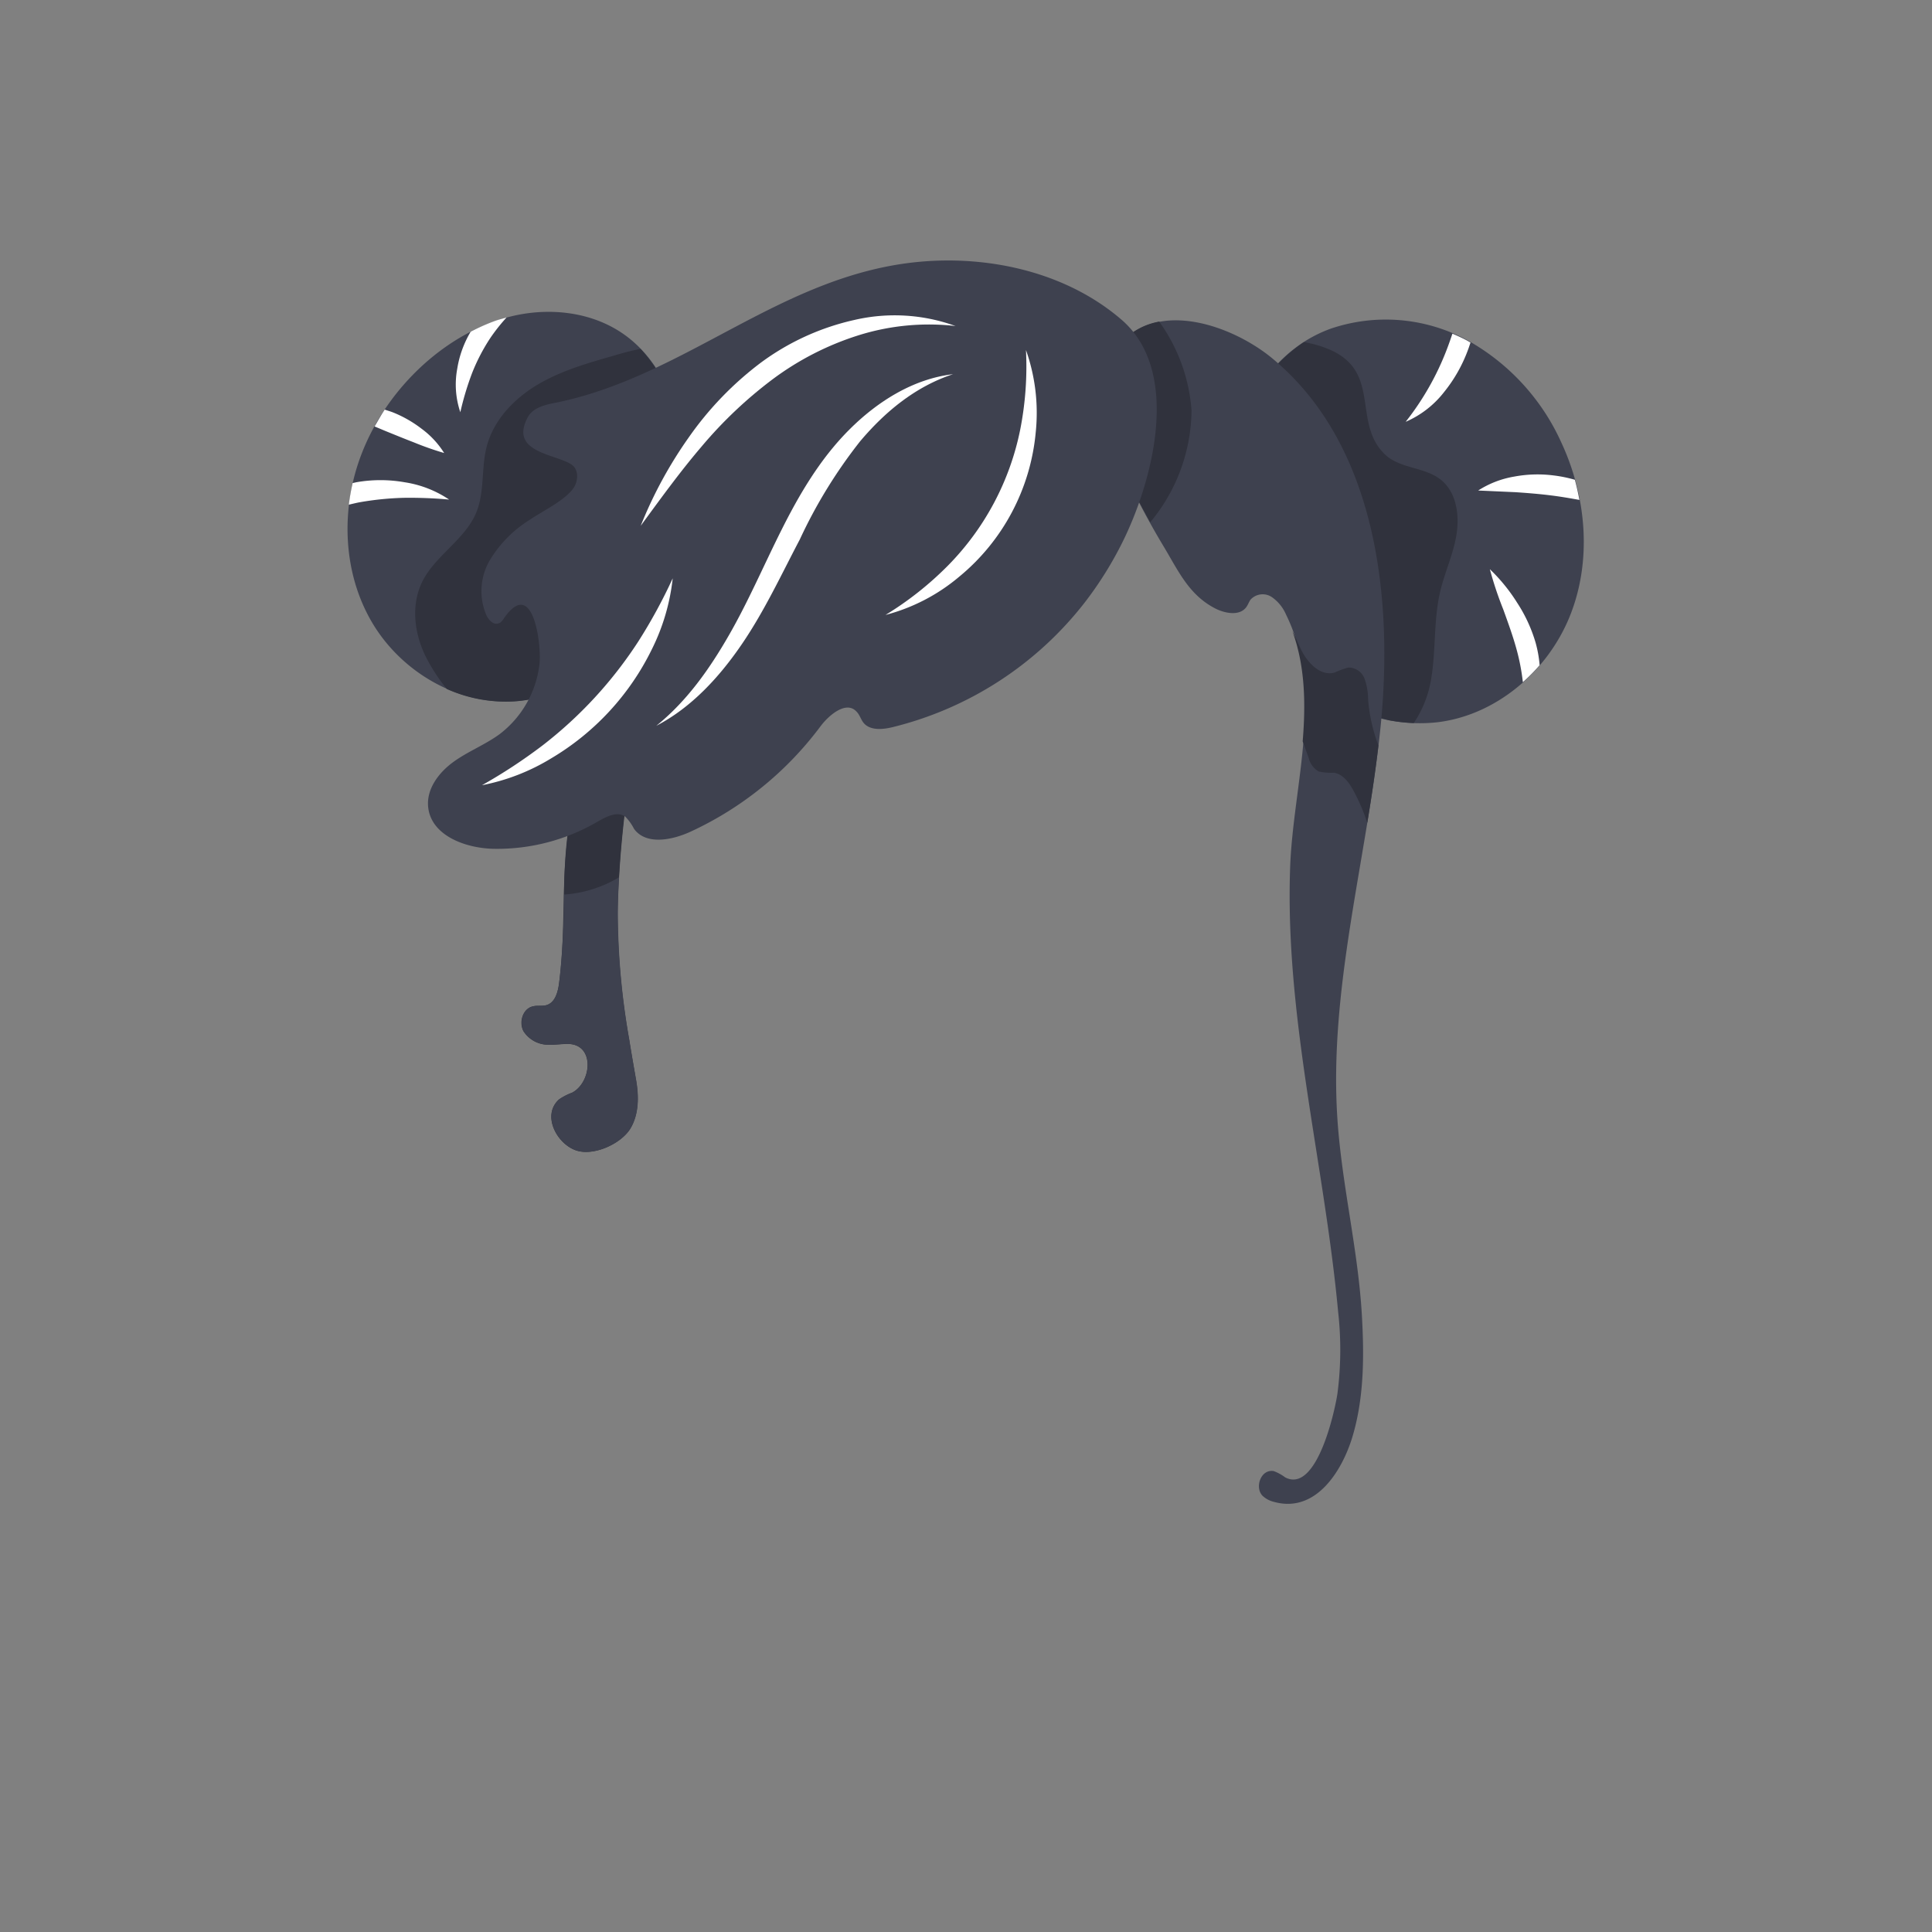 <svg xmlns="http://www.w3.org/2000/svg" viewBox="0 0 288 288"><rect x="0" y="0" width="288" height="288" fill="#808080" stroke="none"/><defs><style>.cls-1{isolation:isolate;}.cls-2{fill:#3e414f;}.cls-3{fill:#30323d;}.cls-4{mix-blend-mode:soft-light;}.cls-5{fill:#fff;}</style></defs><title>hair06_blackМонтажная область 46</title><g class="cls-1"><g id="hair_fem" data-name="hair fem"><g id="hair06"><g id="hair06_black" data-name="hair06 black"><path class="cls-2" d="M232.76,66a32.94,32.94,0,0,0-14-15.27A25.54,25.54,0,0,0,198.35,49c-6.17,2.24-10.45,7.22-13,13.19,2.44.95,3.1,4,2,6.15,3.46,5.93,6,12.27,8.85,18.48,2.47,5.31,5.15,10.36,6.5,16a4.34,4.34,0,0,1,1.62,3.86,24.26,24.26,0,0,0,9.82,1c8.82-1,16.53-7.57,19.86-15.8S236.51,74.07,232.76,66Z"/><path class="cls-3" d="M214.7,71.45c-2.42-1.86-6.08-1.6-8.27-3.73-4.89-4.74-.45-12.32-8.3-15.64A16.65,16.65,0,0,0,194.37,51a24.35,24.35,0,0,0-9,11.19c2.42,1,3.06,4,1.93,6.14,3.46,5.93,6,12.27,8.85,18.48,2.47,5.31,5.15,10.36,6.5,16a4.34,4.34,0,0,1,1.61,3.87c.76.18,1.66.36,2.77.68a24.8,24.8,0,0,0,3.72.42,16.51,16.51,0,0,0,2.61-6.7c.7-4.26.34-8.67,1.32-12.87.68-2.91,2-5.66,2.45-8.61S217.07,73.27,214.7,71.45Z"/><g class="cls-4"><path class="cls-5" d="M209.54,62.88a14.56,14.56,0,0,0,5.73-4.44,22.11,22.11,0,0,0,3.59-6.37c.13-.34.23-.69.35-1l-.47-.28c-.73-.39-1.47-.73-2.23-1.05-.15.44-.3.89-.46,1.33A41.22,41.22,0,0,1,209.54,62.88Z"/><path class="cls-5" d="M231.57,70.87a18.87,18.87,0,0,0-5.82.17,14.34,14.34,0,0,0-5.4,2.08l5.56.25c1.79.12,3.55.26,5.29.48,1.41.17,2.83.42,4.24.67-.19-1-.41-2-.68-3A19.67,19.67,0,0,0,231.57,70.87Z"/><path class="cls-5" d="M226.16,89.85a26,26,0,0,0-4.07-5,53,53,0,0,0,2,6c.7,1.94,1.39,3.83,1.92,5.73a31.52,31.52,0,0,1,1,5.11,26.67,26.67,0,0,0,2.5-2.53,17.76,17.76,0,0,0-.61-3.39A22.34,22.34,0,0,0,226.16,89.85Z"/></g><path class="cls-2" d="M77.07,104.5c7.77-.67,14.63-5.77,18.62-12.3,2.17-3.55,2.54-7.46,3.79-11.36A39.35,39.35,0,0,0,101.58,67c-.33-6.61-3.16-13.33-8.56-17.15s-12.83-4.24-19.12-2C65,50.92,57.41,58.72,54,67.41c-3.22,8.1-3,17.68,1.37,25.22S68.39,105.25,77.07,104.5Z"/><path class="cls-3" d="M101.58,67a23.36,23.36,0,0,0-6.1-15c-1.33.27-2.66.61-3.92,1-3.94,1.12-7.93,2.26-11.44,4.35s-6.56,5.29-7.58,9.26c-.82,3.21-.28,6.72-1.54,9.78-1.65,4-6,6.34-8,10.21-1.85,3.65-1.23,8.18.72,11.77a26.29,26.29,0,0,0,2.89,4.34,21.48,21.48,0,0,0,10.42,1.82c7.77-.67,14.63-5.77,18.62-12.3,2.17-3.55,2.54-7.46,3.79-11.36A39.35,39.35,0,0,0,101.58,67Z"/><g class="cls-4"><path class="cls-5" d="M60.15,74.21a65.07,65.07,0,0,1,6.8.26,16.23,16.23,0,0,0-6.63-2.58,20.75,20.75,0,0,0-7.21,0l-.54.12A31.17,31.17,0,0,0,52,75.23c.54-.12,1.07-.26,1.62-.36A44.57,44.57,0,0,1,60.15,74.21Z"/><path class="cls-5" d="M61.71,65.95a45.57,45.57,0,0,0,4.5,1.58,13.18,13.18,0,0,0-3.34-3.6,18,18,0,0,0-4.23-2.43c-.42-.17-.86-.29-1.29-.44-.55.82-1,1.66-1.51,2.51l1.67.7C58.89,64.83,60.28,65.4,61.71,65.95Z"/><path class="cls-5" d="M68.62,61.45a43.34,43.34,0,0,1,1.77-5.88,28.6,28.6,0,0,1,2.67-5.14,27.31,27.31,0,0,1,2.45-3.1c-.54.15-1.08.29-1.61.47a29,29,0,0,0-3.74,1.65,15.59,15.59,0,0,0-2,5.52A12.87,12.87,0,0,0,68.62,61.45Z"/></g><path class="cls-3" d="M93.79,155c.32,2,.66,3.92,1,5.89.44,2.48.47,5.18-.82,7.33-1.39,2.32-5.6,4.22-8.22,3.23-2.81-1.05-5-5.23-2.42-7.56a8.75,8.75,0,0,1,1.94-1c2.92-1.51,3.46-7.21-.6-7.27-.94,0-1.88.15-2.82.12a4.42,4.42,0,0,1-3.81-2c-.72-1.32-.15-3.31,1.31-3.7.71-.19,1.49,0,2.19-.23,1.22-.42,1.62-1.93,1.79-3.21,1.11-8.13.21-16.53,1.64-24.59a16.55,16.55,0,0,1,4.06-8.58c1.25-1.29,6.13-5.42,5.33-.82a151.86,151.86,0,0,0-2.3,23.51A110.54,110.54,0,0,0,93.79,155Z"/><path class="cls-3" d="M94.38,112.6c.8-4.61-4.08-.48-5.33.82A16.55,16.55,0,0,0,85,122a75.2,75.2,0,0,0-.92,11.35,18.3,18.3,0,0,0,8.2-2.56A166.7,166.7,0,0,1,94.38,112.6Z"/><path class="cls-2" d="M84.07,133.35a120.49,120.49,0,0,1-.72,13.24c-.17,1.28-.57,2.78-1.79,3.21-.7.24-1.48,0-2.19.23-1.45.39-2,2.38-1.31,3.7a4.42,4.42,0,0,0,3.81,2c.94,0,1.88-.14,2.82-.12,4.06.06,3.52,5.75.6,7.27a8.75,8.75,0,0,0-1.94,1c-2.6,2.33-.39,6.5,2.42,7.56,2.62,1,6.83-.92,8.22-3.23,1.29-2.16,1.27-4.86.82-7.33-.35-2-.69-3.93-1-5.89a110.55,110.55,0,0,1-1.71-18.9c0-1.78.09-3.55.19-5.32A18.3,18.3,0,0,1,84.07,133.35Z"/><path class="cls-2" d="M205.8,108.35c-2,19.56-7.75,38.9-6.43,58.52.66,9.77,3.07,19.36,3.64,29.14.35,6.05.35,12.37-1.42,18.22-1.52,5-5.41,11.37-11.65,9.66a3.79,3.79,0,0,1-1.73-.91c-1.21-1.23-.28-4,1.65-3.69a6.76,6.76,0,0,1,1.72.94c4.67,2.43,7.37-9.7,7.79-12.49a50.59,50.59,0,0,0,.1-12.22c-2.06-22.21-8-44.11-7.14-66.52.49-12.14,5.07-25.88-.62-37.38A6.1,6.1,0,0,0,189.58,89a2.45,2.45,0,0,0-3.14.36c-.26.34-.39.77-.64,1.12-.95,1.33-3,1-4.47.31-4.05-2-5.63-5.61-7.83-9.27a116.72,116.72,0,0,1-6.59-12.62c-2.29-5.12-4.26-10.89-1-16.16,5.41-8.7,17.64-4.42,23.82.74C205.33,66.45,207.7,89.45,205.8,108.35Z"/><path class="cls-3" d="M172.8,47.94a10.06,10.06,0,0,0-6.89,4.75c-3.27,5.27-1.3,11,1,16.16,1.37,3.08,2.93,6.07,4.56,9,.21-.25.41-.5.6-.75a26.39,26.39,0,0,0,5.55-15.89A25.84,25.84,0,0,0,172.8,47.94Z"/><path class="cls-3" d="M196.57,115a8.77,8.77,0,0,0,2.29.19c1.35.21,2.26,1.48,2.91,2.69a29.39,29.39,0,0,1,2.05,4.78c.63-3.84,1.21-7.68,1.66-11.53a25.07,25.07,0,0,1-1.54-6.87,9.28,9.28,0,0,0-.52-3.06A2.55,2.55,0,0,0,201,99.51a11,11,0,0,0-2,.73c-2.15.65-4.13-1.46-5.09-3.49-.41-.87-.8-1.8-1.26-2.67,1.91,5.2,2,10.79,1.54,16.43l.9,2.48A3.15,3.15,0,0,0,196.57,115Z"/><path class="cls-2" d="M167.33,80.81a54.31,54.31,0,0,1-5.59,8.95,52,52,0,0,1-28.66,18.63c-1.53.37-3.43.55-4.39-.69-.38-.5-.54-1.15-1-1.61-1.48-1.65-4,.37-5.35,2.14A50.64,50.64,0,0,1,102.89,124c-2.77,1.26-6.6,2-8.38-.45a7.21,7.21,0,0,0-1.3-1.81c-1.19-.87-2.82,0-4.09.72a29.66,29.66,0,0,1-15.52,4.07c-4.25-.08-9.39-2-9.78-6.28-.25-2.67,1.61-5.11,3.78-6.68s4.72-2.55,6.89-4.14a15.36,15.36,0,0,0,5.93-10.45c.32-2.58-.83-12.81-5.06-7.14-.32.42-.59,1-1.1,1.1-.74.22-1.42-.52-1.75-1.22a9.13,9.13,0,0,1,.42-8.06,18,18,0,0,1,6-6.15c1.92-1.31,5-2.76,6.42-4.56.88-1.09,1-3-.21-3.73-2.33-1.55-9.18-1.76-6.53-6.9C79.37,60.75,81.3,60.32,83,60c19.57-4.05,33.71-19.23,54.36-21,10.47-.89,21.77,1.7,29.85,8.68C176.13,55.41,171.87,71.66,167.33,80.81Z"/><g class="cls-4"><path class="cls-5" d="M142.44,48.6A35,35,0,0,0,127.92,50a43,43,0,0,0-12.79,6.57,64.23,64.23,0,0,0-10.55,10c-3.19,3.73-6.1,7.76-9.07,11.81a63.74,63.74,0,0,1,7.22-13.26,49.15,49.15,0,0,1,10.61-11,37,37,0,0,1,14-6.42A26.58,26.58,0,0,1,142.44,48.6Z"/></g><g class="cls-4"><path class="cls-5" d="M152.94,52.18a28.09,28.09,0,0,1,1.46,12.2A31.61,31.61,0,0,1,142.95,86,28,28,0,0,1,132,91.67a48.86,48.86,0,0,0,9.33-7.38A40.15,40.15,0,0,0,152.09,64,48.64,48.64,0,0,0,152.94,52.18Z"/></g><g class="cls-4"><path class="cls-5" d="M142.07,55.78c-5.64,1.85-10.17,5.64-13.85,10a73.48,73.48,0,0,0-9,14.65C116.51,85.57,114,91,110.65,95.93s-7.54,9.52-12.81,12.26c4.6-3.72,7.95-8.51,10.82-13.5s5.17-10.37,7.82-15.66,5.72-10.54,10-14.86S136.15,56.47,142.07,55.78Z"/></g><g class="cls-4"><path class="cls-5" d="M100.28,86.21a31.27,31.27,0,0,1-3.12,10.6,38.64,38.64,0,0,1-15,16.24,31.16,31.16,0,0,1-10.31,4,79.08,79.08,0,0,0,9-5.91A62.62,62.62,0,0,0,95.12,95.67,78.31,78.31,0,0,0,100.28,86.21Z"/></g></g></g></g></g></svg>